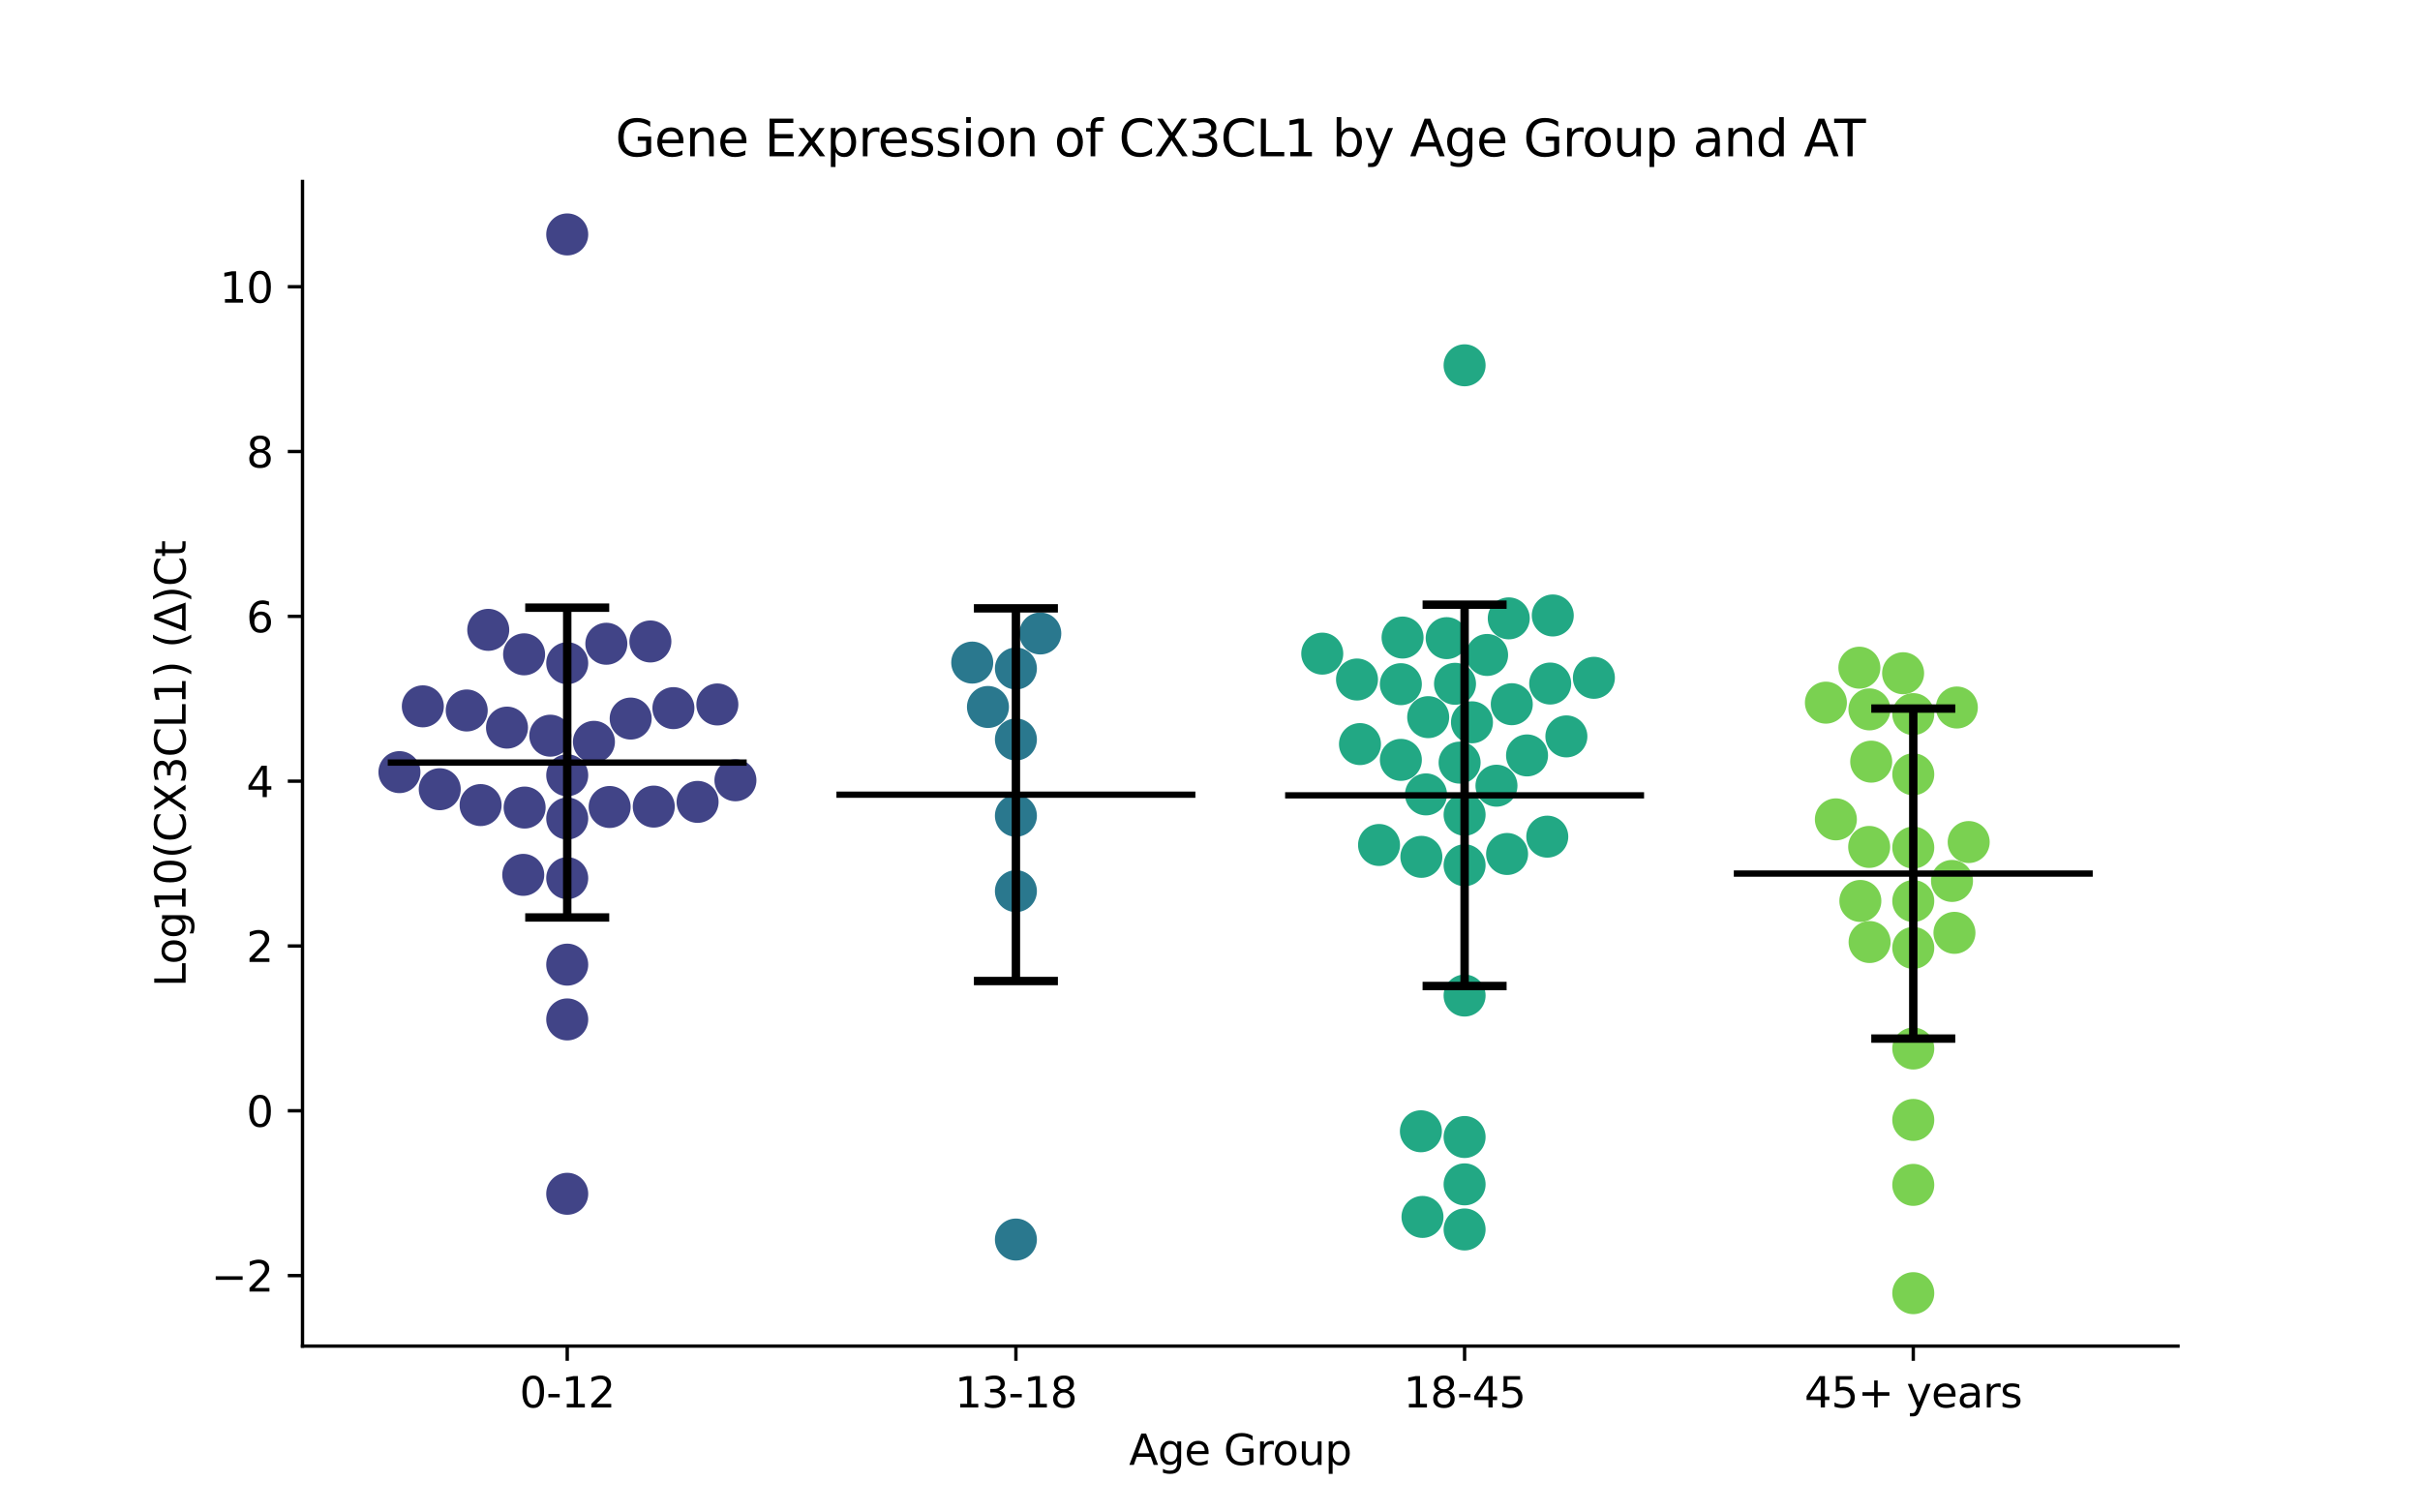 <?xml version="1.0" encoding="utf-8" standalone="no"?>
<!DOCTYPE svg PUBLIC "-//W3C//DTD SVG 1.1//EN"
  "http://www.w3.org/Graphics/SVG/1.1/DTD/svg11.dtd">
<svg xmlns:xlink="http://www.w3.org/1999/xlink" width="576pt" height="360pt" viewBox="0 0 576 360" xmlns="http://www.w3.org/2000/svg" version="1.1">
 <defs>
  <style type="text/css">*{stroke-linejoin: round; stroke-linecap: butt}</style>
 </defs>
 <g id="figure_1">
  <g id="patch_1">
   <path d="M 0 360 
L 576 360 
L 576 0 
L 0 0 
z
" style="fill: #ffffff"/>
  </g>
  <g id="axes_1">
   <g id="patch_2">
    <path d="M 72 320.4 
L 518.4 320.4 
L 518.4 43.2 
L 72 43.2 
z
" style="fill: #ffffff"/>
   </g>
   <g id="PathCollection_1">
    <defs>
     <path id="C0_0_b2d8dcb287" d="M 0 5 
C 1.326 5 2.598 4.473 3.536 3.536 
C 4.473 2.598 5 1.326 5 -0 
C 5 -1.326 4.473 -2.598 3.536 -3.536 
C 2.598 -4.473 1.326 -5 0 -5 
C -1.326 -5 -2.598 -4.473 -3.536 -3.536 
C -4.473 -2.598 -5 -1.326 -5 0 
C -5 1.326 -4.473 2.598 -3.536 3.536 
C -2.598 4.473 -1.326 5 0 5 
z
"/>
    </defs>
    <g clip-path="url(#p8922be1496)">
     <use xlink:href="#C0_0_b2d8dcb287" x="135.009" y="55.8" style="fill: #414487"/>
    </g>
    <g clip-path="url(#p8922be1496)">
     <use xlink:href="#C0_0_b2d8dcb287" x="111.088" y="169.109" style="fill: #414487"/>
    </g>
    <g clip-path="url(#p8922be1496)">
     <use xlink:href="#C0_0_b2d8dcb287" x="100.639" y="168.122" style="fill: #414487"/>
    </g>
    <g clip-path="url(#p8922be1496)">
     <use xlink:href="#C0_0_b2d8dcb287" x="135.009" y="184.528" style="fill: #414487"/>
    </g>
    <g clip-path="url(#p8922be1496)">
     <use xlink:href="#C0_0_b2d8dcb287" x="155.605" y="191.985" style="fill: #414487"/>
    </g>
    <g clip-path="url(#p8922be1496)">
     <use xlink:href="#C0_0_b2d8dcb287" x="120.675" y="173.187" style="fill: #414487"/>
    </g>
    <g clip-path="url(#p8922be1496)">
     <use xlink:href="#C0_0_b2d8dcb287" x="135.009" y="229.604" style="fill: #414487"/>
    </g>
    <g clip-path="url(#p8922be1496)">
     <use xlink:href="#C0_0_b2d8dcb287" x="154.802" y="152.683" style="fill: #414487"/>
    </g>
    <g clip-path="url(#p8922be1496)">
     <use xlink:href="#C0_0_b2d8dcb287" x="170.741" y="167.674" style="fill: #414487"/>
    </g>
    <g clip-path="url(#p8922be1496)">
     <use xlink:href="#C0_0_b2d8dcb287" x="116.211" y="149.918" style="fill: #414487"/>
    </g>
    <g clip-path="url(#p8922be1496)">
     <use xlink:href="#C0_0_b2d8dcb287" x="135.009" y="194.823" style="fill: #414487"/>
    </g>
    <g clip-path="url(#p8922be1496)">
     <use xlink:href="#C0_0_b2d8dcb287" x="144.318" y="153.226" style="fill: #414487"/>
    </g>
    <g clip-path="url(#p8922be1496)">
     <use xlink:href="#C0_0_b2d8dcb287" x="135.009" y="284.145" style="fill: #414487"/>
    </g>
    <g clip-path="url(#p8922be1496)">
     <use xlink:href="#C0_0_b2d8dcb287" x="95.076" y="183.781" style="fill: #414487"/>
    </g>
    <g clip-path="url(#p8922be1496)">
     <use xlink:href="#C0_0_b2d8dcb287" x="124.541" y="208.234" style="fill: #414487"/>
    </g>
    <g clip-path="url(#p8922be1496)">
     <use xlink:href="#C0_0_b2d8dcb287" x="135.009" y="242.643" style="fill: #414487"/>
    </g>
    <g clip-path="url(#p8922be1496)">
     <use xlink:href="#C0_0_b2d8dcb287" x="135.009" y="157.852" style="fill: #414487"/>
    </g>
    <g clip-path="url(#p8922be1496)">
     <use xlink:href="#C0_0_b2d8dcb287" x="175.045" y="185.724" style="fill: #414487"/>
    </g>
    <g clip-path="url(#p8922be1496)">
     <use xlink:href="#C0_0_b2d8dcb287" x="130.98" y="175.107" style="fill: #414487"/>
    </g>
    <g clip-path="url(#p8922be1496)">
     <use xlink:href="#C0_0_b2d8dcb287" x="104.667" y="187.85" style="fill: #414487"/>
    </g>
    <g clip-path="url(#p8922be1496)">
     <use xlink:href="#C0_0_b2d8dcb287" x="135.009" y="209.024" style="fill: #414487"/>
    </g>
    <g clip-path="url(#p8922be1496)">
     <use xlink:href="#C0_0_b2d8dcb287" x="160.282" y="168.548" style="fill: #414487"/>
    </g>
    <g clip-path="url(#p8922be1496)">
     <use xlink:href="#C0_0_b2d8dcb287" x="124.872" y="192.215" style="fill: #414487"/>
    </g>
    <g clip-path="url(#p8922be1496)">
     <use xlink:href="#C0_0_b2d8dcb287" x="166.039" y="190.865" style="fill: #414487"/>
    </g>
    <g clip-path="url(#p8922be1496)">
     <use xlink:href="#C0_0_b2d8dcb287" x="114.39" y="191.625" style="fill: #414487"/>
    </g>
    <g clip-path="url(#p8922be1496)">
     <use xlink:href="#C0_0_b2d8dcb287" x="150.111" y="171.033" style="fill: #414487"/>
    </g>
    <g clip-path="url(#p8922be1496)">
     <use xlink:href="#C0_0_b2d8dcb287" x="141.367" y="176.57" style="fill: #414487"/>
    </g>
    <g clip-path="url(#p8922be1496)">
     <use xlink:href="#C0_0_b2d8dcb287" x="145.106" y="192.079" style="fill: #414487"/>
    </g>
    <g clip-path="url(#p8922be1496)">
     <use xlink:href="#C0_0_b2d8dcb287" x="124.745" y="155.744" style="fill: #414487"/>
    </g>
   </g>
   <g id="PathCollection_2">
    <defs>
     <path id="C1_0_309d45f15f" d="M 0 5 
C 1.326 5 2.598 4.473 3.536 3.536 
C 4.473 2.598 5 1.326 5 -0 
C 5 -1.326 4.473 -2.598 3.536 -3.536 
C 2.598 -4.473 1.326 -5 0 -5 
C -1.326 -5 -2.598 -4.473 -3.536 -3.536 
C -4.473 -2.598 -5 -1.326 -5 0 
C -5 1.326 -4.473 2.598 -3.536 3.536 
C -2.598 4.473 -1.326 5 0 5 
z
"/>
    </defs>
    <g clip-path="url(#p8922be1496)">
     <use xlink:href="#C1_0_309d45f15f" x="241.803" y="212.109" style="fill: #2a788e"/>
    </g>
    <g clip-path="url(#p8922be1496)">
     <use xlink:href="#C1_0_309d45f15f" x="235.147" y="168.274" style="fill: #2a788e"/>
    </g>
    <g clip-path="url(#p8922be1496)">
     <use xlink:href="#C1_0_309d45f15f" x="241.803" y="295.037" style="fill: #2a788e"/>
    </g>
    <g clip-path="url(#p8922be1496)">
     <use xlink:href="#C1_0_309d45f15f" x="231.407" y="157.71" style="fill: #2a788e"/>
    </g>
    <g clip-path="url(#p8922be1496)">
     <use xlink:href="#C1_0_309d45f15f" x="241.803" y="194.171" style="fill: #2a788e"/>
    </g>
    <g clip-path="url(#p8922be1496)">
     <use xlink:href="#C1_0_309d45f15f" x="241.803" y="176.008" style="fill: #2a788e"/>
    </g>
    <g clip-path="url(#p8922be1496)">
     <use xlink:href="#C1_0_309d45f15f" x="247.607" y="150.778" style="fill: #2a788e"/>
    </g>
    <g clip-path="url(#p8922be1496)">
     <use xlink:href="#C1_0_309d45f15f" x="241.803" y="159.112" style="fill: #2a788e"/>
    </g>
   </g>
   <g id="PathCollection_3">
    <defs>
     <path id="C2_0_d29729569a" d="M 0 5 
C 1.326 5 2.598 4.473 3.536 3.536 
C 4.473 2.598 5 1.326 5 -0 
C 5 -1.326 4.473 -2.598 3.536 -3.536 
C 2.598 -4.473 1.326 -5 0 -5 
C -1.326 -5 -2.598 -4.473 -3.536 -3.536 
C -4.473 -2.598 -5 -1.326 -5 0 
C -5 1.326 -4.473 2.598 -3.536 3.536 
C -2.598 4.473 -1.326 5 0 5 
z
"/>
    </defs>
    <g clip-path="url(#p8922be1496)">
     <use xlink:href="#C2_0_d29729569a" x="372.824" y="175.276" style="fill: #22a884"/>
    </g>
    <g clip-path="url(#p8922be1496)">
     <use xlink:href="#C2_0_d29729569a" x="328.236" y="201.123" style="fill: #22a884"/>
    </g>
    <g clip-path="url(#p8922be1496)">
     <use xlink:href="#C2_0_d29729569a" x="314.719" y="155.578" style="fill: #22a884"/>
    </g>
    <g clip-path="url(#p8922be1496)">
     <use xlink:href="#C2_0_d29729569a" x="359.111" y="147.184" style="fill: #22a884"/>
    </g>
    <g clip-path="url(#p8922be1496)">
     <use xlink:href="#C2_0_d29729569a" x="347.409" y="181.521" style="fill: #22a884"/>
    </g>
    <g clip-path="url(#p8922be1496)">
     <use xlink:href="#C2_0_d29729569a" x="353.955" y="155.895" style="fill: #22a884"/>
    </g>
    <g clip-path="url(#p8922be1496)">
     <use xlink:href="#C2_0_d29729569a" x="344.334" y="151.89" style="fill: #22a884"/>
    </g>
    <g clip-path="url(#p8922be1496)">
     <use xlink:href="#C2_0_d29729569a" x="333.429" y="180.863" style="fill: #22a884"/>
    </g>
    <g clip-path="url(#p8922be1496)">
     <use xlink:href="#C2_0_d29729569a" x="369.586" y="146.493" style="fill: #22a884"/>
    </g>
    <g clip-path="url(#p8922be1496)">
     <use xlink:href="#C2_0_d29729569a" x="322.99" y="161.738" style="fill: #22a884"/>
    </g>
    <g clip-path="url(#p8922be1496)">
     <use xlink:href="#C2_0_d29729569a" x="339.933" y="170.696" style="fill: #22a884"/>
    </g>
    <g clip-path="url(#p8922be1496)">
     <use xlink:href="#C2_0_d29729569a" x="348.597" y="193.925" style="fill: #22a884"/>
    </g>
    <g clip-path="url(#p8922be1496)">
     <use xlink:href="#C2_0_d29729569a" x="350.353" y="171.923" style="fill: #22a884"/>
    </g>
    <g clip-path="url(#p8922be1496)">
     <use xlink:href="#C2_0_d29729569a" x="368.277" y="199.139" style="fill: #22a884"/>
    </g>
    <g clip-path="url(#p8922be1496)">
     <use xlink:href="#C2_0_d29729569a" x="338.576" y="289.652" style="fill: #22a884"/>
    </g>
    <g clip-path="url(#p8922be1496)">
     <use xlink:href="#C2_0_d29729569a" x="348.597" y="86.949" style="fill: #22a884"/>
    </g>
    <g clip-path="url(#p8922be1496)">
     <use xlink:href="#C2_0_d29729569a" x="338.31" y="203.944" style="fill: #22a884"/>
    </g>
    <g clip-path="url(#p8922be1496)">
     <use xlink:href="#C2_0_d29729569a" x="333.835" y="151.749" style="fill: #22a884"/>
    </g>
    <g clip-path="url(#p8922be1496)">
     <use xlink:href="#C2_0_d29729569a" x="368.971" y="162.696" style="fill: #22a884"/>
    </g>
    <g clip-path="url(#p8922be1496)">
     <use xlink:href="#C2_0_d29729569a" x="339.411" y="189.081" style="fill: #22a884"/>
    </g>
    <g clip-path="url(#p8922be1496)">
     <use xlink:href="#C2_0_d29729569a" x="346.318" y="162.758" style="fill: #22a884"/>
    </g>
    <g clip-path="url(#p8922be1496)">
     <use xlink:href="#C2_0_d29729569a" x="348.597" y="236.961" style="fill: #22a884"/>
    </g>
    <g clip-path="url(#p8922be1496)">
     <use xlink:href="#C2_0_d29729569a" x="333.425" y="162.848" style="fill: #22a884"/>
    </g>
    <g clip-path="url(#p8922be1496)">
     <use xlink:href="#C2_0_d29729569a" x="338.196" y="269.264" style="fill: #22a884"/>
    </g>
    <g clip-path="url(#p8922be1496)">
     <use xlink:href="#C2_0_d29729569a" x="348.597" y="281.9" style="fill: #22a884"/>
    </g>
    <g clip-path="url(#p8922be1496)">
     <use xlink:href="#C2_0_d29729569a" x="348.597" y="292.636" style="fill: #22a884"/>
    </g>
    <g clip-path="url(#p8922be1496)">
     <use xlink:href="#C2_0_d29729569a" x="356.184" y="187.012" style="fill: #22a884"/>
    </g>
    <g clip-path="url(#p8922be1496)">
     <use xlink:href="#C2_0_d29729569a" x="379.373" y="161.332" style="fill: #22a884"/>
    </g>
    <g clip-path="url(#p8922be1496)">
     <use xlink:href="#C2_0_d29729569a" x="323.697" y="177.108" style="fill: #22a884"/>
    </g>
    <g clip-path="url(#p8922be1496)">
     <use xlink:href="#C2_0_d29729569a" x="363.462" y="179.804" style="fill: #22a884"/>
    </g>
    <g clip-path="url(#p8922be1496)">
     <use xlink:href="#C2_0_d29729569a" x="358.712" y="203.264" style="fill: #22a884"/>
    </g>
    <g clip-path="url(#p8922be1496)">
     <use xlink:href="#C2_0_d29729569a" x="348.597" y="205.947" style="fill: #22a884"/>
    </g>
    <g clip-path="url(#p8922be1496)">
     <use xlink:href="#C2_0_d29729569a" x="359.829" y="167.614" style="fill: #22a884"/>
    </g>
    <g clip-path="url(#p8922be1496)">
     <use xlink:href="#C2_0_d29729569a" x="348.597" y="270.632" style="fill: #22a884"/>
    </g>
   </g>
   <g id="PathCollection_4">
    <defs>
     <path id="C3_0_86c38692dd" d="M 0 5 
C 1.326 5 2.598 4.473 3.536 3.536 
C 4.473 2.598 5 1.326 5 -0 
C 5 -1.326 4.473 -2.598 3.536 -3.536 
C 2.598 -4.473 1.326 -5 0 -5 
C -1.326 -5 -2.598 -4.473 -3.536 -3.536 
C -4.473 -2.598 -5 -1.326 -5 0 
C -5 1.326 -4.473 2.598 -3.536 3.536 
C -2.598 4.473 -1.326 5 0 5 
z
"/>
    </defs>
    <g clip-path="url(#p8922be1496)">
     <use xlink:href="#C3_0_86c38692dd" x="436.968" y="195.024" style="fill: #7ad151"/>
    </g>
    <g clip-path="url(#p8922be1496)">
     <use xlink:href="#C3_0_86c38692dd" x="455.391" y="184.298" style="fill: #7ad151"/>
    </g>
    <g clip-path="url(#p8922be1496)">
     <use xlink:href="#C3_0_86c38692dd" x="464.611" y="209.683" style="fill: #7ad151"/>
    </g>
    <g clip-path="url(#p8922be1496)">
     <use xlink:href="#C3_0_86c38692dd" x="452.971" y="160.243" style="fill: #7ad151"/>
    </g>
    <g clip-path="url(#p8922be1496)">
     <use xlink:href="#C3_0_86c38692dd" x="465.192" y="222.034" style="fill: #7ad151"/>
    </g>
    <g clip-path="url(#p8922be1496)">
     <use xlink:href="#C3_0_86c38692dd" x="442.563" y="158.925" style="fill: #7ad151"/>
    </g>
    <g clip-path="url(#p8922be1496)">
     <use xlink:href="#C3_0_86c38692dd" x="465.761" y="168.401" style="fill: #7ad151"/>
    </g>
    <g clip-path="url(#p8922be1496)">
     <use xlink:href="#C3_0_86c38692dd" x="444.893" y="201.584" style="fill: #7ad151"/>
    </g>
    <g clip-path="url(#p8922be1496)">
     <use xlink:href="#C3_0_86c38692dd" x="455.391" y="214.468" style="fill: #7ad151"/>
    </g>
    <g clip-path="url(#p8922be1496)">
     <use xlink:href="#C3_0_86c38692dd" x="434.594" y="167.246" style="fill: #7ad151"/>
    </g>
    <g clip-path="url(#p8922be1496)">
     <use xlink:href="#C3_0_86c38692dd" x="455.391" y="282.024" style="fill: #7ad151"/>
    </g>
    <g clip-path="url(#p8922be1496)">
     <use xlink:href="#C3_0_86c38692dd" x="455.391" y="307.8" style="fill: #7ad151"/>
    </g>
    <g clip-path="url(#p8922be1496)">
     <use xlink:href="#C3_0_86c38692dd" x="455.391" y="225.623" style="fill: #7ad151"/>
    </g>
    <g clip-path="url(#p8922be1496)">
     <use xlink:href="#C3_0_86c38692dd" x="444.958" y="168.848" style="fill: #7ad151"/>
    </g>
    <g clip-path="url(#p8922be1496)">
     <use xlink:href="#C3_0_86c38692dd" x="442.794" y="214.446" style="fill: #7ad151"/>
    </g>
    <g clip-path="url(#p8922be1496)">
     <use xlink:href="#C3_0_86c38692dd" x="455.391" y="201.741" style="fill: #7ad151"/>
    </g>
    <g clip-path="url(#p8922be1496)">
     <use xlink:href="#C3_0_86c38692dd" x="468.582" y="200.425" style="fill: #7ad151"/>
    </g>
    <g clip-path="url(#p8922be1496)">
     <use xlink:href="#C3_0_86c38692dd" x="444.995" y="224.223" style="fill: #7ad151"/>
    </g>
    <g clip-path="url(#p8922be1496)">
     <use xlink:href="#C3_0_86c38692dd" x="455.391" y="169.974" style="fill: #7ad151"/>
    </g>
    <g clip-path="url(#p8922be1496)">
     <use xlink:href="#C3_0_86c38692dd" x="455.391" y="249.563" style="fill: #7ad151"/>
    </g>
    <g clip-path="url(#p8922be1496)">
     <use xlink:href="#C3_0_86c38692dd" x="445.378" y="181.288" style="fill: #7ad151"/>
    </g>
    <g clip-path="url(#p8922be1496)">
     <use xlink:href="#C3_0_86c38692dd" x="455.391" y="266.566" style="fill: #7ad151"/>
    </g>
   </g>
   <g id="matplotlib.axis_1">
    <g id="xtick_1">
     <g id="line2d_1">
      <defs>
       <path id="m82d3a72abd" d="M 0 0 
L 0 3.5 
" style="stroke: #000000; stroke-width: 0.8"/>
      </defs>
      <g>
       <use xlink:href="#m82d3a72abd" x="135.009" y="320.4" style="stroke: #000000; stroke-width: 0.8"/>
      </g>
     </g>
     <g id="text_1">
      <!-- 0-12 -->
      <g transform="translate(123.661 334.998) scale(0.1 -0.1)">
       <defs>
        <path id="DejaVuSans-30" d="M 2034 4250 
Q 1547 4250 1301 3770 
Q 1056 3291 1056 2328 
Q 1056 1369 1301 889 
Q 1547 409 2034 409 
Q 2525 409 2770 889 
Q 3016 1369 3016 2328 
Q 3016 3291 2770 3770 
Q 2525 4250 2034 4250 
z
M 2034 4750 
Q 2819 4750 3233 4129 
Q 3647 3509 3647 2328 
Q 3647 1150 3233 529 
Q 2819 -91 2034 -91 
Q 1250 -91 836 529 
Q 422 1150 422 2328 
Q 422 3509 836 4129 
Q 1250 4750 2034 4750 
z
" transform="scale(0.016)"/>
        <path id="DejaVuSans-2d" d="M 313 2009 
L 1997 2009 
L 1997 1497 
L 313 1497 
L 313 2009 
z
" transform="scale(0.016)"/>
        <path id="DejaVuSans-31" d="M 794 531 
L 1825 531 
L 1825 4091 
L 703 3866 
L 703 4441 
L 1819 4666 
L 2450 4666 
L 2450 531 
L 3481 531 
L 3481 0 
L 794 0 
L 794 531 
z
" transform="scale(0.016)"/>
        <path id="DejaVuSans-32" d="M 1228 531 
L 3431 531 
L 3431 0 
L 469 0 
L 469 531 
Q 828 903 1448 1529 
Q 2069 2156 2228 2338 
Q 2531 2678 2651 2914 
Q 2772 3150 2772 3378 
Q 2772 3750 2511 3984 
Q 2250 4219 1831 4219 
Q 1534 4219 1204 4116 
Q 875 4013 500 3803 
L 500 4441 
Q 881 4594 1212 4672 
Q 1544 4750 1819 4750 
Q 2544 4750 2975 4387 
Q 3406 4025 3406 3419 
Q 3406 3131 3298 2873 
Q 3191 2616 2906 2266 
Q 2828 2175 2409 1742 
Q 1991 1309 1228 531 
z
" transform="scale(0.016)"/>
       </defs>
       <use xlink:href="#DejaVuSans-30"/>
       <use xlink:href="#DejaVuSans-2d" x="63.623"/>
       <use xlink:href="#DejaVuSans-31" x="99.707"/>
       <use xlink:href="#DejaVuSans-32" x="163.33"/>
      </g>
     </g>
    </g>
    <g id="xtick_2">
     <g id="line2d_2">
      <g>
       <use xlink:href="#m82d3a72abd" x="241.803" y="320.4" style="stroke: #000000; stroke-width: 0.8"/>
      </g>
     </g>
     <g id="text_2">
      <!-- 13-18 -->
      <g transform="translate(227.274 334.998) scale(0.1 -0.1)">
       <defs>
        <path id="DejaVuSans-33" d="M 2597 2516 
Q 3050 2419 3304 2112 
Q 3559 1806 3559 1356 
Q 3559 666 3084 287 
Q 2609 -91 1734 -91 
Q 1441 -91 1130 -33 
Q 819 25 488 141 
L 488 750 
Q 750 597 1062 519 
Q 1375 441 1716 441 
Q 2309 441 2620 675 
Q 2931 909 2931 1356 
Q 2931 1769 2642 2001 
Q 2353 2234 1838 2234 
L 1294 2234 
L 1294 2753 
L 1863 2753 
Q 2328 2753 2575 2939 
Q 2822 3125 2822 3475 
Q 2822 3834 2567 4026 
Q 2313 4219 1838 4219 
Q 1578 4219 1281 4162 
Q 984 4106 628 3988 
L 628 4550 
Q 988 4650 1302 4700 
Q 1616 4750 1894 4750 
Q 2613 4750 3031 4423 
Q 3450 4097 3450 3541 
Q 3450 3153 3228 2886 
Q 3006 2619 2597 2516 
z
" transform="scale(0.016)"/>
        <path id="DejaVuSans-38" d="M 2034 2216 
Q 1584 2216 1326 1975 
Q 1069 1734 1069 1313 
Q 1069 891 1326 650 
Q 1584 409 2034 409 
Q 2484 409 2743 651 
Q 3003 894 3003 1313 
Q 3003 1734 2745 1975 
Q 2488 2216 2034 2216 
z
M 1403 2484 
Q 997 2584 770 2862 
Q 544 3141 544 3541 
Q 544 4100 942 4425 
Q 1341 4750 2034 4750 
Q 2731 4750 3128 4425 
Q 3525 4100 3525 3541 
Q 3525 3141 3298 2862 
Q 3072 2584 2669 2484 
Q 3125 2378 3379 2068 
Q 3634 1759 3634 1313 
Q 3634 634 3220 271 
Q 2806 -91 2034 -91 
Q 1263 -91 848 271 
Q 434 634 434 1313 
Q 434 1759 690 2068 
Q 947 2378 1403 2484 
z
M 1172 3481 
Q 1172 3119 1398 2916 
Q 1625 2713 2034 2713 
Q 2441 2713 2670 2916 
Q 2900 3119 2900 3481 
Q 2900 3844 2670 4047 
Q 2441 4250 2034 4250 
Q 1625 4250 1398 4047 
Q 1172 3844 1172 3481 
z
" transform="scale(0.016)"/>
       </defs>
       <use xlink:href="#DejaVuSans-31"/>
       <use xlink:href="#DejaVuSans-33" x="63.623"/>
       <use xlink:href="#DejaVuSans-2d" x="127.246"/>
       <use xlink:href="#DejaVuSans-31" x="163.33"/>
       <use xlink:href="#DejaVuSans-38" x="226.953"/>
      </g>
     </g>
    </g>
    <g id="xtick_3">
     <g id="line2d_3">
      <g>
       <use xlink:href="#m82d3a72abd" x="348.597" y="320.4" style="stroke: #000000; stroke-width: 0.8"/>
      </g>
     </g>
     <g id="text_3">
      <!-- 18-45 -->
      <g transform="translate(334.068 334.998) scale(0.1 -0.1)">
       <defs>
        <path id="DejaVuSans-34" d="M 2419 4116 
L 825 1625 
L 2419 1625 
L 2419 4116 
z
M 2253 4666 
L 3047 4666 
L 3047 1625 
L 3713 1625 
L 3713 1100 
L 3047 1100 
L 3047 0 
L 2419 0 
L 2419 1100 
L 313 1100 
L 313 1709 
L 2253 4666 
z
" transform="scale(0.016)"/>
        <path id="DejaVuSans-35" d="M 691 4666 
L 3169 4666 
L 3169 4134 
L 1269 4134 
L 1269 2991 
Q 1406 3038 1543 3061 
Q 1681 3084 1819 3084 
Q 2600 3084 3056 2656 
Q 3513 2228 3513 1497 
Q 3513 744 3044 326 
Q 2575 -91 1722 -91 
Q 1428 -91 1123 -41 
Q 819 9 494 109 
L 494 744 
Q 775 591 1075 516 
Q 1375 441 1709 441 
Q 2250 441 2565 725 
Q 2881 1009 2881 1497 
Q 2881 1984 2565 2268 
Q 2250 2553 1709 2553 
Q 1456 2553 1204 2497 
Q 953 2441 691 2322 
L 691 4666 
z
" transform="scale(0.016)"/>
       </defs>
       <use xlink:href="#DejaVuSans-31"/>
       <use xlink:href="#DejaVuSans-38" x="63.623"/>
       <use xlink:href="#DejaVuSans-2d" x="127.246"/>
       <use xlink:href="#DejaVuSans-34" x="163.33"/>
       <use xlink:href="#DejaVuSans-35" x="226.953"/>
      </g>
     </g>
    </g>
    <g id="xtick_4">
     <g id="line2d_4">
      <g>
       <use xlink:href="#m82d3a72abd" x="455.391" y="320.4" style="stroke: #000000; stroke-width: 0.8"/>
      </g>
     </g>
     <g id="text_4">
      <!-- 45+ years -->
      <g transform="translate(429.49 334.998) scale(0.1 -0.1)">
       <defs>
        <path id="DejaVuSans-2b" d="M 2944 4013 
L 2944 2272 
L 4684 2272 
L 4684 1741 
L 2944 1741 
L 2944 0 
L 2419 0 
L 2419 1741 
L 678 1741 
L 678 2272 
L 2419 2272 
L 2419 4013 
L 2944 4013 
z
" transform="scale(0.016)"/>
        <path id="DejaVuSans-20" transform="scale(0.016)"/>
        <path id="DejaVuSans-79" d="M 2059 -325 
Q 1816 -950 1584 -1140 
Q 1353 -1331 966 -1331 
L 506 -1331 
L 506 -850 
L 844 -850 
Q 1081 -850 1212 -737 
Q 1344 -625 1503 -206 
L 1606 56 
L 191 3500 
L 800 3500 
L 1894 763 
L 2988 3500 
L 3597 3500 
L 2059 -325 
z
" transform="scale(0.016)"/>
        <path id="DejaVuSans-65" d="M 3597 1894 
L 3597 1613 
L 953 1613 
Q 991 1019 1311 708 
Q 1631 397 2203 397 
Q 2534 397 2845 478 
Q 3156 559 3463 722 
L 3463 178 
Q 3153 47 2828 -22 
Q 2503 -91 2169 -91 
Q 1331 -91 842 396 
Q 353 884 353 1716 
Q 353 2575 817 3079 
Q 1281 3584 2069 3584 
Q 2775 3584 3186 3129 
Q 3597 2675 3597 1894 
z
M 3022 2063 
Q 3016 2534 2758 2815 
Q 2500 3097 2075 3097 
Q 1594 3097 1305 2825 
Q 1016 2553 972 2059 
L 3022 2063 
z
" transform="scale(0.016)"/>
        <path id="DejaVuSans-61" d="M 2194 1759 
Q 1497 1759 1228 1600 
Q 959 1441 959 1056 
Q 959 750 1161 570 
Q 1363 391 1709 391 
Q 2188 391 2477 730 
Q 2766 1069 2766 1631 
L 2766 1759 
L 2194 1759 
z
M 3341 1997 
L 3341 0 
L 2766 0 
L 2766 531 
Q 2569 213 2275 61 
Q 1981 -91 1556 -91 
Q 1019 -91 701 211 
Q 384 513 384 1019 
Q 384 1609 779 1909 
Q 1175 2209 1959 2209 
L 2766 2209 
L 2766 2266 
Q 2766 2663 2505 2880 
Q 2244 3097 1772 3097 
Q 1472 3097 1187 3025 
Q 903 2953 641 2809 
L 641 3341 
Q 956 3463 1253 3523 
Q 1550 3584 1831 3584 
Q 2591 3584 2966 3190 
Q 3341 2797 3341 1997 
z
" transform="scale(0.016)"/>
        <path id="DejaVuSans-72" d="M 2631 2963 
Q 2534 3019 2420 3045 
Q 2306 3072 2169 3072 
Q 1681 3072 1420 2755 
Q 1159 2438 1159 1844 
L 1159 0 
L 581 0 
L 581 3500 
L 1159 3500 
L 1159 2956 
Q 1341 3275 1631 3429 
Q 1922 3584 2338 3584 
Q 2397 3584 2469 3576 
Q 2541 3569 2628 3553 
L 2631 2963 
z
" transform="scale(0.016)"/>
        <path id="DejaVuSans-73" d="M 2834 3397 
L 2834 2853 
Q 2591 2978 2328 3040 
Q 2066 3103 1784 3103 
Q 1356 3103 1142 2972 
Q 928 2841 928 2578 
Q 928 2378 1081 2264 
Q 1234 2150 1697 2047 
L 1894 2003 
Q 2506 1872 2764 1633 
Q 3022 1394 3022 966 
Q 3022 478 2636 193 
Q 2250 -91 1575 -91 
Q 1294 -91 989 -36 
Q 684 19 347 128 
L 347 722 
Q 666 556 975 473 
Q 1284 391 1588 391 
Q 1994 391 2212 530 
Q 2431 669 2431 922 
Q 2431 1156 2273 1281 
Q 2116 1406 1581 1522 
L 1381 1569 
Q 847 1681 609 1914 
Q 372 2147 372 2553 
Q 372 3047 722 3315 
Q 1072 3584 1716 3584 
Q 2034 3584 2315 3537 
Q 2597 3491 2834 3397 
z
" transform="scale(0.016)"/>
       </defs>
       <use xlink:href="#DejaVuSans-34"/>
       <use xlink:href="#DejaVuSans-35" x="63.623"/>
       <use xlink:href="#DejaVuSans-2b" x="127.246"/>
       <use xlink:href="#DejaVuSans-20" x="211.035"/>
       <use xlink:href="#DejaVuSans-79" x="242.822"/>
       <use xlink:href="#DejaVuSans-65" x="302.002"/>
       <use xlink:href="#DejaVuSans-61" x="363.525"/>
       <use xlink:href="#DejaVuSans-72" x="424.805"/>
       <use xlink:href="#DejaVuSans-73" x="465.918"/>
      </g>
     </g>
    </g>
    <g id="text_5">
     <!-- Age Group -->
     <g transform="translate(268.72 348.677) scale(0.1 -0.1)">
      <defs>
       <path id="DejaVuSans-41" d="M 2188 4044 
L 1331 1722 
L 3047 1722 
L 2188 4044 
z
M 1831 4666 
L 2547 4666 
L 4325 0 
L 3669 0 
L 3244 1197 
L 1141 1197 
L 716 0 
L 50 0 
L 1831 4666 
z
" transform="scale(0.016)"/>
       <path id="DejaVuSans-67" d="M 2906 1791 
Q 2906 2416 2648 2759 
Q 2391 3103 1925 3103 
Q 1463 3103 1205 2759 
Q 947 2416 947 1791 
Q 947 1169 1205 825 
Q 1463 481 1925 481 
Q 2391 481 2648 825 
Q 2906 1169 2906 1791 
z
M 3481 434 
Q 3481 -459 3084 -895 
Q 2688 -1331 1869 -1331 
Q 1566 -1331 1297 -1286 
Q 1028 -1241 775 -1147 
L 775 -588 
Q 1028 -725 1275 -790 
Q 1522 -856 1778 -856 
Q 2344 -856 2625 -561 
Q 2906 -266 2906 331 
L 2906 616 
Q 2728 306 2450 153 
Q 2172 0 1784 0 
Q 1141 0 747 490 
Q 353 981 353 1791 
Q 353 2603 747 3093 
Q 1141 3584 1784 3584 
Q 2172 3584 2450 3431 
Q 2728 3278 2906 2969 
L 2906 3500 
L 3481 3500 
L 3481 434 
z
" transform="scale(0.016)"/>
       <path id="DejaVuSans-47" d="M 3809 666 
L 3809 1919 
L 2778 1919 
L 2778 2438 
L 4434 2438 
L 4434 434 
Q 4069 175 3628 42 
Q 3188 -91 2688 -91 
Q 1594 -91 976 548 
Q 359 1188 359 2328 
Q 359 3472 976 4111 
Q 1594 4750 2688 4750 
Q 3144 4750 3555 4637 
Q 3966 4525 4313 4306 
L 4313 3634 
Q 3963 3931 3569 4081 
Q 3175 4231 2741 4231 
Q 1884 4231 1454 3753 
Q 1025 3275 1025 2328 
Q 1025 1384 1454 906 
Q 1884 428 2741 428 
Q 3075 428 3337 486 
Q 3600 544 3809 666 
z
" transform="scale(0.016)"/>
       <path id="DejaVuSans-6f" d="M 1959 3097 
Q 1497 3097 1228 2736 
Q 959 2375 959 1747 
Q 959 1119 1226 758 
Q 1494 397 1959 397 
Q 2419 397 2687 759 
Q 2956 1122 2956 1747 
Q 2956 2369 2687 2733 
Q 2419 3097 1959 3097 
z
M 1959 3584 
Q 2709 3584 3137 3096 
Q 3566 2609 3566 1747 
Q 3566 888 3137 398 
Q 2709 -91 1959 -91 
Q 1206 -91 779 398 
Q 353 888 353 1747 
Q 353 2609 779 3096 
Q 1206 3584 1959 3584 
z
" transform="scale(0.016)"/>
       <path id="DejaVuSans-75" d="M 544 1381 
L 544 3500 
L 1119 3500 
L 1119 1403 
Q 1119 906 1312 657 
Q 1506 409 1894 409 
Q 2359 409 2629 706 
Q 2900 1003 2900 1516 
L 2900 3500 
L 3475 3500 
L 3475 0 
L 2900 0 
L 2900 538 
Q 2691 219 2414 64 
Q 2138 -91 1772 -91 
Q 1169 -91 856 284 
Q 544 659 544 1381 
z
M 1991 3584 
L 1991 3584 
z
" transform="scale(0.016)"/>
       <path id="DejaVuSans-70" d="M 1159 525 
L 1159 -1331 
L 581 -1331 
L 581 3500 
L 1159 3500 
L 1159 2969 
Q 1341 3281 1617 3432 
Q 1894 3584 2278 3584 
Q 2916 3584 3314 3078 
Q 3713 2572 3713 1747 
Q 3713 922 3314 415 
Q 2916 -91 2278 -91 
Q 1894 -91 1617 61 
Q 1341 213 1159 525 
z
M 3116 1747 
Q 3116 2381 2855 2742 
Q 2594 3103 2138 3103 
Q 1681 3103 1420 2742 
Q 1159 2381 1159 1747 
Q 1159 1113 1420 752 
Q 1681 391 2138 391 
Q 2594 391 2855 752 
Q 3116 1113 3116 1747 
z
" transform="scale(0.016)"/>
      </defs>
      <use xlink:href="#DejaVuSans-41"/>
      <use xlink:href="#DejaVuSans-67" x="68.408"/>
      <use xlink:href="#DejaVuSans-65" x="131.885"/>
      <use xlink:href="#DejaVuSans-20" x="193.408"/>
      <use xlink:href="#DejaVuSans-47" x="225.195"/>
      <use xlink:href="#DejaVuSans-72" x="302.686"/>
      <use xlink:href="#DejaVuSans-6f" x="341.549"/>
      <use xlink:href="#DejaVuSans-75" x="402.73"/>
      <use xlink:href="#DejaVuSans-70" x="466.109"/>
     </g>
    </g>
   </g>
   <g id="matplotlib.axis_2">
    <g id="ytick_1">
     <g id="line2d_5">
      <defs>
       <path id="ma6989fdb63" d="M 0 0 
L -3.5 0 
" style="stroke: #000000; stroke-width: 0.8"/>
      </defs>
      <g>
       <use xlink:href="#ma6989fdb63" x="72" y="303.613" style="stroke: #000000; stroke-width: 0.8"/>
      </g>
     </g>
     <g id="text_6">
      <!-- −2 -->
      <g transform="translate(50.258 307.412) scale(0.1 -0.1)">
       <defs>
        <path id="DejaVuSans-2212" d="M 678 2272 
L 4684 2272 
L 4684 1741 
L 678 1741 
L 678 2272 
z
" transform="scale(0.016)"/>
       </defs>
       <use xlink:href="#DejaVuSans-2212"/>
       <use xlink:href="#DejaVuSans-32" x="83.789"/>
      </g>
     </g>
    </g>
    <g id="ytick_2">
     <g id="line2d_6">
      <g>
       <use xlink:href="#ma6989fdb63" x="72" y="264.384" style="stroke: #000000; stroke-width: 0.8"/>
      </g>
     </g>
     <g id="text_7">
      <!-- 0 -->
      <g transform="translate(58.638 268.183) scale(0.1 -0.1)">
       <use xlink:href="#DejaVuSans-30"/>
      </g>
     </g>
    </g>
    <g id="ytick_3">
     <g id="line2d_7">
      <g>
       <use xlink:href="#ma6989fdb63" x="72" y="225.155" style="stroke: #000000; stroke-width: 0.8"/>
      </g>
     </g>
     <g id="text_8">
      <!-- 2 -->
      <g transform="translate(58.638 228.954) scale(0.1 -0.1)">
       <use xlink:href="#DejaVuSans-32"/>
      </g>
     </g>
    </g>
    <g id="ytick_4">
     <g id="line2d_8">
      <g>
       <use xlink:href="#ma6989fdb63" x="72" y="185.926" style="stroke: #000000; stroke-width: 0.8"/>
      </g>
     </g>
     <g id="text_9">
      <!-- 4 -->
      <g transform="translate(58.638 189.725) scale(0.1 -0.1)">
       <use xlink:href="#DejaVuSans-34"/>
      </g>
     </g>
    </g>
    <g id="ytick_5">
     <g id="line2d_9">
      <g>
       <use xlink:href="#ma6989fdb63" x="72" y="146.697" style="stroke: #000000; stroke-width: 0.8"/>
      </g>
     </g>
     <g id="text_10">
      <!-- 6 -->
      <g transform="translate(58.638 150.497) scale(0.1 -0.1)">
       <defs>
        <path id="DejaVuSans-36" d="M 2113 2584 
Q 1688 2584 1439 2293 
Q 1191 2003 1191 1497 
Q 1191 994 1439 701 
Q 1688 409 2113 409 
Q 2538 409 2786 701 
Q 3034 994 3034 1497 
Q 3034 2003 2786 2293 
Q 2538 2584 2113 2584 
z
M 3366 4563 
L 3366 3988 
Q 3128 4100 2886 4159 
Q 2644 4219 2406 4219 
Q 1781 4219 1451 3797 
Q 1122 3375 1075 2522 
Q 1259 2794 1537 2939 
Q 1816 3084 2150 3084 
Q 2853 3084 3261 2657 
Q 3669 2231 3669 1497 
Q 3669 778 3244 343 
Q 2819 -91 2113 -91 
Q 1303 -91 875 529 
Q 447 1150 447 2328 
Q 447 3434 972 4092 
Q 1497 4750 2381 4750 
Q 2619 4750 2861 4703 
Q 3103 4656 3366 4563 
z
" transform="scale(0.016)"/>
       </defs>
       <use xlink:href="#DejaVuSans-36"/>
      </g>
     </g>
    </g>
    <g id="ytick_6">
     <g id="line2d_10">
      <g>
       <use xlink:href="#ma6989fdb63" x="72" y="107.469" style="stroke: #000000; stroke-width: 0.8"/>
      </g>
     </g>
     <g id="text_11">
      <!-- 8 -->
      <g transform="translate(58.638 111.268) scale(0.1 -0.1)">
       <use xlink:href="#DejaVuSans-38"/>
      </g>
     </g>
    </g>
    <g id="ytick_7">
     <g id="line2d_11">
      <g>
       <use xlink:href="#ma6989fdb63" x="72" y="68.24" style="stroke: #000000; stroke-width: 0.8"/>
      </g>
     </g>
     <g id="text_12">
      <!-- 10 -->
      <g transform="translate(52.275 72.039) scale(0.1 -0.1)">
       <use xlink:href="#DejaVuSans-31"/>
       <use xlink:href="#DejaVuSans-30" x="63.623"/>
      </g>
     </g>
    </g>
    <g id="text_13">
     <!-- Log10(CX3CL1) (Δ)Ct -->
     <g transform="translate(44.178 234.915) rotate(-90) scale(0.1 -0.1)">
      <defs>
       <path id="DejaVuSans-4c" d="M 628 4666 
L 1259 4666 
L 1259 531 
L 3531 531 
L 3531 0 
L 628 0 
L 628 4666 
z
" transform="scale(0.016)"/>
       <path id="DejaVuSans-28" d="M 1984 4856 
Q 1566 4138 1362 3434 
Q 1159 2731 1159 2009 
Q 1159 1288 1364 580 
Q 1569 -128 1984 -844 
L 1484 -844 
Q 1016 -109 783 600 
Q 550 1309 550 2009 
Q 550 2706 781 3412 
Q 1013 4119 1484 4856 
L 1984 4856 
z
" transform="scale(0.016)"/>
       <path id="DejaVuSans-43" d="M 4122 4306 
L 4122 3641 
Q 3803 3938 3442 4084 
Q 3081 4231 2675 4231 
Q 1875 4231 1450 3742 
Q 1025 3253 1025 2328 
Q 1025 1406 1450 917 
Q 1875 428 2675 428 
Q 3081 428 3442 575 
Q 3803 722 4122 1019 
L 4122 359 
Q 3791 134 3420 21 
Q 3050 -91 2638 -91 
Q 1578 -91 968 557 
Q 359 1206 359 2328 
Q 359 3453 968 4101 
Q 1578 4750 2638 4750 
Q 3056 4750 3426 4639 
Q 3797 4528 4122 4306 
z
" transform="scale(0.016)"/>
       <path id="DejaVuSans-58" d="M 403 4666 
L 1081 4666 
L 2241 2931 
L 3406 4666 
L 4084 4666 
L 2584 2425 
L 4184 0 
L 3506 0 
L 2194 1984 
L 872 0 
L 191 0 
L 1856 2491 
L 403 4666 
z
" transform="scale(0.016)"/>
       <path id="DejaVuSans-29" d="M 513 4856 
L 1013 4856 
Q 1481 4119 1714 3412 
Q 1947 2706 1947 2009 
Q 1947 1309 1714 600 
Q 1481 -109 1013 -844 
L 513 -844 
Q 928 -128 1133 580 
Q 1338 1288 1338 2009 
Q 1338 2731 1133 3434 
Q 928 4138 513 4856 
z
" transform="scale(0.016)"/>
       <path id="DejaVuSans-394" d="M 2188 4044 
L 906 525 
L 3472 525 
L 2188 4044 
z
M 50 0 
L 1831 4666 
L 2547 4666 
L 4325 0 
L 50 0 
z
" transform="scale(0.016)"/>
       <path id="DejaVuSans-74" d="M 1172 4494 
L 1172 3500 
L 2356 3500 
L 2356 3053 
L 1172 3053 
L 1172 1153 
Q 1172 725 1289 603 
Q 1406 481 1766 481 
L 2356 481 
L 2356 0 
L 1766 0 
Q 1100 0 847 248 
Q 594 497 594 1153 
L 594 3053 
L 172 3053 
L 172 3500 
L 594 3500 
L 594 4494 
L 1172 4494 
z
" transform="scale(0.016)"/>
      </defs>
      <use xlink:href="#DejaVuSans-4c"/>
      <use xlink:href="#DejaVuSans-6f" x="53.963"/>
      <use xlink:href="#DejaVuSans-67" x="115.145"/>
      <use xlink:href="#DejaVuSans-31" x="178.621"/>
      <use xlink:href="#DejaVuSans-30" x="242.244"/>
      <use xlink:href="#DejaVuSans-28" x="305.867"/>
      <use xlink:href="#DejaVuSans-43" x="344.881"/>
      <use xlink:href="#DejaVuSans-58" x="414.705"/>
      <use xlink:href="#DejaVuSans-33" x="483.211"/>
      <use xlink:href="#DejaVuSans-43" x="546.834"/>
      <use xlink:href="#DejaVuSans-4c" x="616.658"/>
      <use xlink:href="#DejaVuSans-31" x="672.371"/>
      <use xlink:href="#DejaVuSans-29" x="735.994"/>
      <use xlink:href="#DejaVuSans-20" x="775.008"/>
      <use xlink:href="#DejaVuSans-28" x="806.795"/>
      <use xlink:href="#DejaVuSans-394" x="845.809"/>
      <use xlink:href="#DejaVuSans-29" x="914.217"/>
      <use xlink:href="#DejaVuSans-43" x="953.23"/>
      <use xlink:href="#DejaVuSans-74" x="1023.055"/>
     </g>
    </g>
   </g>
   <g id="LineCollection_1">
    <path d="M 135.009 218.377 
L 135.009 144.636 
" clip-path="url(#p8922be1496)" style="fill: none; stroke: #000000; stroke-width: 2"/>
   </g>
   <g id="line2d_12">
    <defs>
     <path id="m1874aa8b0e" d="M 10 0 
L -10 -0 
" style="stroke: #000000; stroke-width: 2"/>
    </defs>
    <g clip-path="url(#p8922be1496)">
     <use xlink:href="#m1874aa8b0e" x="135.009" y="218.377" style="stroke: #000000; stroke-width: 2"/>
    </g>
   </g>
   <g id="line2d_13">
    <g clip-path="url(#p8922be1496)">
     <use xlink:href="#m1874aa8b0e" x="135.009" y="144.636" style="stroke: #000000; stroke-width: 2"/>
    </g>
   </g>
   <g id="LineCollection_2">
    <path d="M 92.291 181.507 
L 177.726 181.507 
" clip-path="url(#p8922be1496)" style="fill: none; stroke: #000000; stroke-width: 1.5"/>
   </g>
   <g id="LineCollection_3">
    <path d="M 241.803 233.501 
L 241.803 144.799 
" clip-path="url(#p8922be1496)" style="fill: none; stroke: #000000; stroke-width: 2"/>
   </g>
   <g id="line2d_14">
    <g clip-path="url(#p8922be1496)">
     <use xlink:href="#m1874aa8b0e" x="241.803" y="233.501" style="stroke: #000000; stroke-width: 2"/>
    </g>
   </g>
   <g id="line2d_15">
    <g clip-path="url(#p8922be1496)">
     <use xlink:href="#m1874aa8b0e" x="241.803" y="144.799" style="stroke: #000000; stroke-width: 2"/>
    </g>
   </g>
   <g id="LineCollection_4">
    <path d="M 199.085 189.15 
L 284.521 189.15 
" clip-path="url(#p8922be1496)" style="fill: none; stroke: #000000; stroke-width: 1.5"/>
   </g>
   <g id="LineCollection_5">
    <path d="M 348.597 234.692 
L 348.597 143.919 
" clip-path="url(#p8922be1496)" style="fill: none; stroke: #000000; stroke-width: 2"/>
   </g>
   <g id="line2d_16">
    <g clip-path="url(#p8922be1496)">
     <use xlink:href="#m1874aa8b0e" x="348.597" y="234.692" style="stroke: #000000; stroke-width: 2"/>
    </g>
   </g>
   <g id="line2d_17">
    <g clip-path="url(#p8922be1496)">
     <use xlink:href="#m1874aa8b0e" x="348.597" y="143.919" style="stroke: #000000; stroke-width: 2"/>
    </g>
   </g>
   <g id="LineCollection_6">
    <path d="M 305.879 189.306 
L 391.315 189.306 
" clip-path="url(#p8922be1496)" style="fill: none; stroke: #000000; stroke-width: 1.5"/>
   </g>
   <g id="LineCollection_7">
    <path d="M 455.391 247.201 
L 455.391 168.655 
" clip-path="url(#p8922be1496)" style="fill: none; stroke: #000000; stroke-width: 2"/>
   </g>
   <g id="line2d_18">
    <g clip-path="url(#p8922be1496)">
     <use xlink:href="#m1874aa8b0e" x="455.391" y="247.201" style="stroke: #000000; stroke-width: 2"/>
    </g>
   </g>
   <g id="line2d_19">
    <g clip-path="url(#p8922be1496)">
     <use xlink:href="#m1874aa8b0e" x="455.391" y="168.655" style="stroke: #000000; stroke-width: 2"/>
    </g>
   </g>
   <g id="LineCollection_8">
    <path d="M 412.674 207.928 
L 498.109 207.928 
" clip-path="url(#p8922be1496)" style="fill: none; stroke: #000000; stroke-width: 1.5"/>
   </g>
   <g id="patch_3">
    <path d="M 72 320.4 
L 72 43.2 
" style="fill: none; stroke: #000000; stroke-width: 0.8; stroke-linejoin: miter; stroke-linecap: square"/>
   </g>
   <g id="patch_4">
    <path d="M 72 320.4 
L 518.4 320.4 
" style="fill: none; stroke: #000000; stroke-width: 0.8; stroke-linejoin: miter; stroke-linecap: square"/>
   </g>
   <g id="text_14">
    <!-- Gene Expression of CX3CL1 by Age Group and AT -->
    <g transform="translate(146.47 37.2) scale(0.12 -0.12)">
     <defs>
      <path id="DejaVuSans-6e" d="M 3513 2113 
L 3513 0 
L 2938 0 
L 2938 2094 
Q 2938 2591 2744 2837 
Q 2550 3084 2163 3084 
Q 1697 3084 1428 2787 
Q 1159 2491 1159 1978 
L 1159 0 
L 581 0 
L 581 3500 
L 1159 3500 
L 1159 2956 
Q 1366 3272 1645 3428 
Q 1925 3584 2291 3584 
Q 2894 3584 3203 3211 
Q 3513 2838 3513 2113 
z
" transform="scale(0.016)"/>
      <path id="DejaVuSans-45" d="M 628 4666 
L 3578 4666 
L 3578 4134 
L 1259 4134 
L 1259 2753 
L 3481 2753 
L 3481 2222 
L 1259 2222 
L 1259 531 
L 3634 531 
L 3634 0 
L 628 0 
L 628 4666 
z
" transform="scale(0.016)"/>
      <path id="DejaVuSans-78" d="M 3513 3500 
L 2247 1797 
L 3578 0 
L 2900 0 
L 1881 1375 
L 863 0 
L 184 0 
L 1544 1831 
L 300 3500 
L 978 3500 
L 1906 2253 
L 2834 3500 
L 3513 3500 
z
" transform="scale(0.016)"/>
      <path id="DejaVuSans-69" d="M 603 3500 
L 1178 3500 
L 1178 0 
L 603 0 
L 603 3500 
z
M 603 4863 
L 1178 4863 
L 1178 4134 
L 603 4134 
L 603 4863 
z
" transform="scale(0.016)"/>
      <path id="DejaVuSans-66" d="M 2375 4863 
L 2375 4384 
L 1825 4384 
Q 1516 4384 1395 4259 
Q 1275 4134 1275 3809 
L 1275 3500 
L 2222 3500 
L 2222 3053 
L 1275 3053 
L 1275 0 
L 697 0 
L 697 3053 
L 147 3053 
L 147 3500 
L 697 3500 
L 697 3744 
Q 697 4328 969 4595 
Q 1241 4863 1831 4863 
L 2375 4863 
z
" transform="scale(0.016)"/>
      <path id="DejaVuSans-62" d="M 3116 1747 
Q 3116 2381 2855 2742 
Q 2594 3103 2138 3103 
Q 1681 3103 1420 2742 
Q 1159 2381 1159 1747 
Q 1159 1113 1420 752 
Q 1681 391 2138 391 
Q 2594 391 2855 752 
Q 3116 1113 3116 1747 
z
M 1159 2969 
Q 1341 3281 1617 3432 
Q 1894 3584 2278 3584 
Q 2916 3584 3314 3078 
Q 3713 2572 3713 1747 
Q 3713 922 3314 415 
Q 2916 -91 2278 -91 
Q 1894 -91 1617 61 
Q 1341 213 1159 525 
L 1159 0 
L 581 0 
L 581 4863 
L 1159 4863 
L 1159 2969 
z
" transform="scale(0.016)"/>
      <path id="DejaVuSans-64" d="M 2906 2969 
L 2906 4863 
L 3481 4863 
L 3481 0 
L 2906 0 
L 2906 525 
Q 2725 213 2448 61 
Q 2172 -91 1784 -91 
Q 1150 -91 751 415 
Q 353 922 353 1747 
Q 353 2572 751 3078 
Q 1150 3584 1784 3584 
Q 2172 3584 2448 3432 
Q 2725 3281 2906 2969 
z
M 947 1747 
Q 947 1113 1208 752 
Q 1469 391 1925 391 
Q 2381 391 2643 752 
Q 2906 1113 2906 1747 
Q 2906 2381 2643 2742 
Q 2381 3103 1925 3103 
Q 1469 3103 1208 2742 
Q 947 2381 947 1747 
z
" transform="scale(0.016)"/>
      <path id="DejaVuSans-54" d="M -19 4666 
L 3928 4666 
L 3928 4134 
L 2272 4134 
L 2272 0 
L 1638 0 
L 1638 4134 
L -19 4134 
L -19 4666 
z
" transform="scale(0.016)"/>
     </defs>
     <use xlink:href="#DejaVuSans-47"/>
     <use xlink:href="#DejaVuSans-65" x="77.49"/>
     <use xlink:href="#DejaVuSans-6e" x="139.014"/>
     <use xlink:href="#DejaVuSans-65" x="202.393"/>
     <use xlink:href="#DejaVuSans-20" x="263.916"/>
     <use xlink:href="#DejaVuSans-45" x="295.703"/>
     <use xlink:href="#DejaVuSans-78" x="358.887"/>
     <use xlink:href="#DejaVuSans-70" x="418.066"/>
     <use xlink:href="#DejaVuSans-72" x="481.543"/>
     <use xlink:href="#DejaVuSans-65" x="520.406"/>
     <use xlink:href="#DejaVuSans-73" x="581.93"/>
     <use xlink:href="#DejaVuSans-73" x="634.029"/>
     <use xlink:href="#DejaVuSans-69" x="686.129"/>
     <use xlink:href="#DejaVuSans-6f" x="713.912"/>
     <use xlink:href="#DejaVuSans-6e" x="775.094"/>
     <use xlink:href="#DejaVuSans-20" x="838.473"/>
     <use xlink:href="#DejaVuSans-6f" x="870.26"/>
     <use xlink:href="#DejaVuSans-66" x="931.441"/>
     <use xlink:href="#DejaVuSans-20" x="966.646"/>
     <use xlink:href="#DejaVuSans-43" x="998.434"/>
     <use xlink:href="#DejaVuSans-58" x="1068.258"/>
     <use xlink:href="#DejaVuSans-33" x="1136.764"/>
     <use xlink:href="#DejaVuSans-43" x="1200.387"/>
     <use xlink:href="#DejaVuSans-4c" x="1270.211"/>
     <use xlink:href="#DejaVuSans-31" x="1325.924"/>
     <use xlink:href="#DejaVuSans-20" x="1389.547"/>
     <use xlink:href="#DejaVuSans-62" x="1421.334"/>
     <use xlink:href="#DejaVuSans-79" x="1484.811"/>
     <use xlink:href="#DejaVuSans-20" x="1543.99"/>
     <use xlink:href="#DejaVuSans-41" x="1575.777"/>
     <use xlink:href="#DejaVuSans-67" x="1644.186"/>
     <use xlink:href="#DejaVuSans-65" x="1707.662"/>
     <use xlink:href="#DejaVuSans-20" x="1769.186"/>
     <use xlink:href="#DejaVuSans-47" x="1800.973"/>
     <use xlink:href="#DejaVuSans-72" x="1878.463"/>
     <use xlink:href="#DejaVuSans-6f" x="1917.326"/>
     <use xlink:href="#DejaVuSans-75" x="1978.508"/>
     <use xlink:href="#DejaVuSans-70" x="2041.887"/>
     <use xlink:href="#DejaVuSans-20" x="2105.363"/>
     <use xlink:href="#DejaVuSans-61" x="2137.15"/>
     <use xlink:href="#DejaVuSans-6e" x="2198.43"/>
     <use xlink:href="#DejaVuSans-64" x="2261.809"/>
     <use xlink:href="#DejaVuSans-20" x="2325.285"/>
     <use xlink:href="#DejaVuSans-41" x="2357.072"/>
     <use xlink:href="#DejaVuSans-54" x="2417.73"/>
    </g>
   </g>
  </g>
 </g>
 <defs>
  <clipPath id="p8922be1496">
   <rect x="72" y="43.2" width="446.4" height="277.2"/>
  </clipPath>
 </defs>
</svg>
